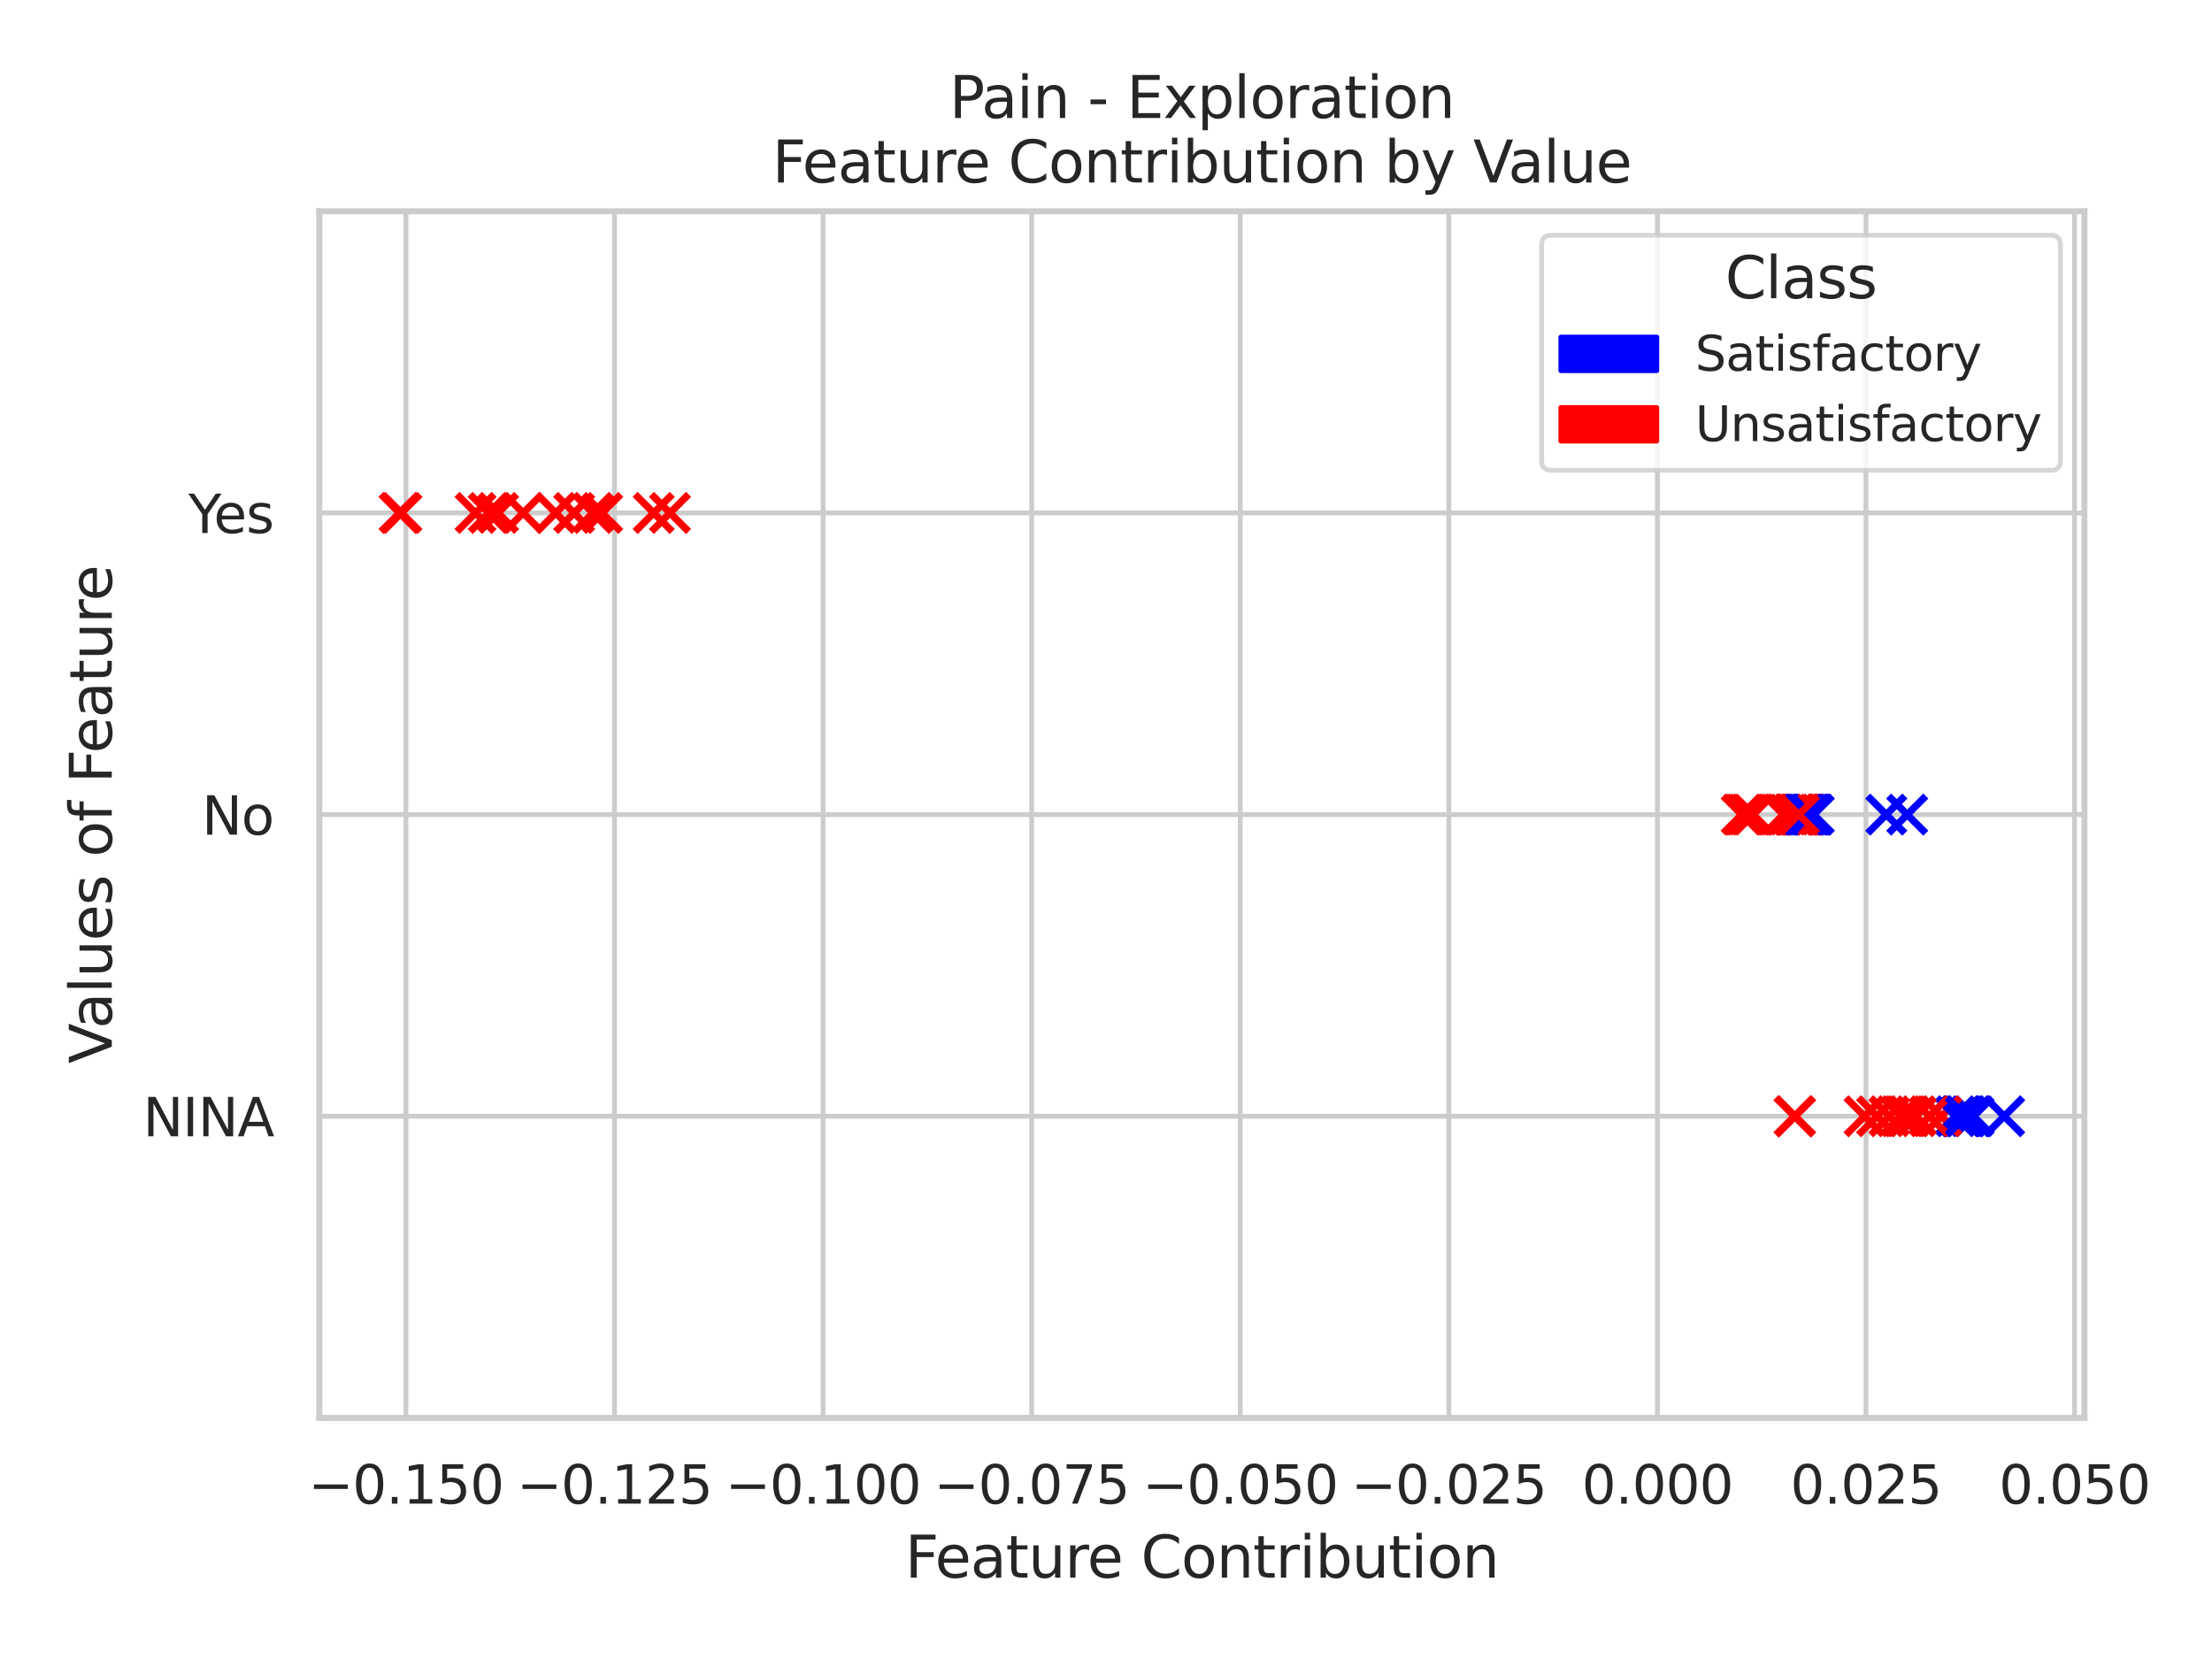 <?xml version="1.0" encoding="utf-8" standalone="no"?>
<!DOCTYPE svg PUBLIC "-//W3C//DTD SVG 1.1//EN"
  "http://www.w3.org/Graphics/SVG/1.1/DTD/svg11.dtd">
<svg xmlns:xlink="http://www.w3.org/1999/xlink" width="460.8pt" height="345.6pt" viewBox="0 0 460.8 345.6" xmlns="http://www.w3.org/2000/svg" version="1.1">
 <defs>
  <style type="text/css">*{stroke-linejoin: round; stroke-linecap: butt}</style>
 </defs>
 <g id="figure_1">
  <g id="patch_1">
   <path d="M 0 345.6 
L 460.8 345.6 
L 460.8 0 
L 0 0 
z
" style="fill: #ffffff"/>
  </g>
  <g id="axes_1">
   <g id="patch_2">
    <path d="M 66.51 295.38 
L 434.22 295.38 
L 434.22 44.016 
L 66.51 44.016 
z
" style="fill: #ffffff"/>
   </g>
   <g id="matplotlib.axis_1">
    <g id="xtick_1">
     <g id="line2d_1">
      <path d="M 84.561 295.38 
L 84.561 44.016 
" clip-path="url(#ped81d7fc37)" style="fill: none; stroke: #cccccc; stroke-linecap: round"/>
     </g>
     <g id="text_1">
      <!-- −0.150 -->
      <g style="fill: #262626" transform="translate(64.207 313.238)scale(0.11 -0.11)">
       <defs>
        <path id="DejaVuSans-2212" d="M 678 2272 
L 4684 2272 
L 4684 1741 
L 678 1741 
L 678 2272 
z
" transform="scale(0.016)"/>
        <path id="DejaVuSans-30" d="M 2034 4250 
Q 1547 4250 1301 3770 
Q 1056 3291 1056 2328 
Q 1056 1369 1301 889 
Q 1547 409 2034 409 
Q 2525 409 2770 889 
Q 3016 1369 3016 2328 
Q 3016 3291 2770 3770 
Q 2525 4250 2034 4250 
z
M 2034 4750 
Q 2819 4750 3233 4129 
Q 3647 3509 3647 2328 
Q 3647 1150 3233 529 
Q 2819 -91 2034 -91 
Q 1250 -91 836 529 
Q 422 1150 422 2328 
Q 422 3509 836 4129 
Q 1250 4750 2034 4750 
z
" transform="scale(0.016)"/>
        <path id="DejaVuSans-2e" d="M 684 794 
L 1344 794 
L 1344 0 
L 684 0 
L 684 794 
z
" transform="scale(0.016)"/>
        <path id="DejaVuSans-31" d="M 794 531 
L 1825 531 
L 1825 4091 
L 703 3866 
L 703 4441 
L 1819 4666 
L 2450 4666 
L 2450 531 
L 3481 531 
L 3481 0 
L 794 0 
L 794 531 
z
" transform="scale(0.016)"/>
        <path id="DejaVuSans-35" d="M 691 4666 
L 3169 4666 
L 3169 4134 
L 1269 4134 
L 1269 2991 
Q 1406 3038 1543 3061 
Q 1681 3084 1819 3084 
Q 2600 3084 3056 2656 
Q 3513 2228 3513 1497 
Q 3513 744 3044 326 
Q 2575 -91 1722 -91 
Q 1428 -91 1123 -41 
Q 819 9 494 109 
L 494 744 
Q 775 591 1075 516 
Q 1375 441 1709 441 
Q 2250 441 2565 725 
Q 2881 1009 2881 1497 
Q 2881 1984 2565 2268 
Q 2250 2553 1709 2553 
Q 1456 2553 1204 2497 
Q 953 2441 691 2322 
L 691 4666 
z
" transform="scale(0.016)"/>
       </defs>
       <use xlink:href="#DejaVuSans-2212"/>
       <use xlink:href="#DejaVuSans-30" x="83.789"/>
       <use xlink:href="#DejaVuSans-2e" x="147.412"/>
       <use xlink:href="#DejaVuSans-31" x="179.199"/>
       <use xlink:href="#DejaVuSans-35" x="242.822"/>
       <use xlink:href="#DejaVuSans-30" x="306.445"/>
      </g>
     </g>
    </g>
    <g id="xtick_2">
     <g id="line2d_2">
      <path d="M 128.012 295.38 
L 128.012 44.016 
" clip-path="url(#ped81d7fc37)" style="fill: none; stroke: #cccccc; stroke-linecap: round"/>
     </g>
     <g id="text_2">
      <!-- −0.125 -->
      <g style="fill: #262626" transform="translate(107.657 313.238)scale(0.11 -0.11)">
       <defs>
        <path id="DejaVuSans-32" d="M 1228 531 
L 3431 531 
L 3431 0 
L 469 0 
L 469 531 
Q 828 903 1448 1529 
Q 2069 2156 2228 2338 
Q 2531 2678 2651 2914 
Q 2772 3150 2772 3378 
Q 2772 3750 2511 3984 
Q 2250 4219 1831 4219 
Q 1534 4219 1204 4116 
Q 875 4013 500 3803 
L 500 4441 
Q 881 4594 1212 4672 
Q 1544 4750 1819 4750 
Q 2544 4750 2975 4387 
Q 3406 4025 3406 3419 
Q 3406 3131 3298 2873 
Q 3191 2616 2906 2266 
Q 2828 2175 2409 1742 
Q 1991 1309 1228 531 
z
" transform="scale(0.016)"/>
       </defs>
       <use xlink:href="#DejaVuSans-2212"/>
       <use xlink:href="#DejaVuSans-30" x="83.789"/>
       <use xlink:href="#DejaVuSans-2e" x="147.412"/>
       <use xlink:href="#DejaVuSans-31" x="179.199"/>
       <use xlink:href="#DejaVuSans-32" x="242.822"/>
       <use xlink:href="#DejaVuSans-35" x="306.445"/>
      </g>
     </g>
    </g>
    <g id="xtick_3">
     <g id="line2d_3">
      <path d="M 171.462 295.38 
L 171.462 44.016 
" clip-path="url(#ped81d7fc37)" style="fill: none; stroke: #cccccc; stroke-linecap: round"/>
     </g>
     <g id="text_3">
      <!-- −0.100 -->
      <g style="fill: #262626" transform="translate(151.108 313.238)scale(0.11 -0.11)">
       <use xlink:href="#DejaVuSans-2212"/>
       <use xlink:href="#DejaVuSans-30" x="83.789"/>
       <use xlink:href="#DejaVuSans-2e" x="147.412"/>
       <use xlink:href="#DejaVuSans-31" x="179.199"/>
       <use xlink:href="#DejaVuSans-30" x="242.822"/>
       <use xlink:href="#DejaVuSans-30" x="306.445"/>
      </g>
     </g>
    </g>
    <g id="xtick_4">
     <g id="line2d_4">
      <path d="M 214.913 295.38 
L 214.913 44.016 
" clip-path="url(#ped81d7fc37)" style="fill: none; stroke: #cccccc; stroke-linecap: round"/>
     </g>
     <g id="text_4">
      <!-- −0.075 -->
      <g style="fill: #262626" transform="translate(194.559 313.238)scale(0.11 -0.11)">
       <defs>
        <path id="DejaVuSans-37" d="M 525 4666 
L 3525 4666 
L 3525 4397 
L 1831 0 
L 1172 0 
L 2766 4134 
L 525 4134 
L 525 4666 
z
" transform="scale(0.016)"/>
       </defs>
       <use xlink:href="#DejaVuSans-2212"/>
       <use xlink:href="#DejaVuSans-30" x="83.789"/>
       <use xlink:href="#DejaVuSans-2e" x="147.412"/>
       <use xlink:href="#DejaVuSans-30" x="179.199"/>
       <use xlink:href="#DejaVuSans-37" x="242.822"/>
       <use xlink:href="#DejaVuSans-35" x="306.445"/>
      </g>
     </g>
    </g>
    <g id="xtick_5">
     <g id="line2d_5">
      <path d="M 258.363 295.38 
L 258.363 44.016 
" clip-path="url(#ped81d7fc37)" style="fill: none; stroke: #cccccc; stroke-linecap: round"/>
     </g>
     <g id="text_5">
      <!-- −0.050 -->
      <g style="fill: #262626" transform="translate(238.009 313.238)scale(0.11 -0.11)">
       <use xlink:href="#DejaVuSans-2212"/>
       <use xlink:href="#DejaVuSans-30" x="83.789"/>
       <use xlink:href="#DejaVuSans-2e" x="147.412"/>
       <use xlink:href="#DejaVuSans-30" x="179.199"/>
       <use xlink:href="#DejaVuSans-35" x="242.822"/>
       <use xlink:href="#DejaVuSans-30" x="306.445"/>
      </g>
     </g>
    </g>
    <g id="xtick_6">
     <g id="line2d_6">
      <path d="M 301.814 295.38 
L 301.814 44.016 
" clip-path="url(#ped81d7fc37)" style="fill: none; stroke: #cccccc; stroke-linecap: round"/>
     </g>
     <g id="text_6">
      <!-- −0.025 -->
      <g style="fill: #262626" transform="translate(281.46 313.238)scale(0.11 -0.11)">
       <use xlink:href="#DejaVuSans-2212"/>
       <use xlink:href="#DejaVuSans-30" x="83.789"/>
       <use xlink:href="#DejaVuSans-2e" x="147.412"/>
       <use xlink:href="#DejaVuSans-30" x="179.199"/>
       <use xlink:href="#DejaVuSans-32" x="242.822"/>
       <use xlink:href="#DejaVuSans-35" x="306.445"/>
      </g>
     </g>
    </g>
    <g id="xtick_7">
     <g id="line2d_7">
      <path d="M 345.265 295.38 
L 345.265 44.016 
" clip-path="url(#ped81d7fc37)" style="fill: none; stroke: #cccccc; stroke-linecap: round"/>
     </g>
     <g id="text_7">
      <!-- 0.000 -->
      <g style="fill: #262626" transform="translate(329.519 313.238)scale(0.11 -0.11)">
       <use xlink:href="#DejaVuSans-30"/>
       <use xlink:href="#DejaVuSans-2e" x="63.623"/>
       <use xlink:href="#DejaVuSans-30" x="95.41"/>
       <use xlink:href="#DejaVuSans-30" x="159.033"/>
       <use xlink:href="#DejaVuSans-30" x="222.656"/>
      </g>
     </g>
    </g>
    <g id="xtick_8">
     <g id="line2d_8">
      <path d="M 388.715 295.38 
L 388.715 44.016 
" clip-path="url(#ped81d7fc37)" style="fill: none; stroke: #cccccc; stroke-linecap: round"/>
     </g>
     <g id="text_8">
      <!-- 0.025 -->
      <g style="fill: #262626" transform="translate(372.97 313.238)scale(0.11 -0.11)">
       <use xlink:href="#DejaVuSans-30"/>
       <use xlink:href="#DejaVuSans-2e" x="63.623"/>
       <use xlink:href="#DejaVuSans-30" x="95.41"/>
       <use xlink:href="#DejaVuSans-32" x="159.033"/>
       <use xlink:href="#DejaVuSans-35" x="222.656"/>
      </g>
     </g>
    </g>
    <g id="xtick_9">
     <g id="line2d_9">
      <path d="M 432.166 295.38 
L 432.166 44.016 
" clip-path="url(#ped81d7fc37)" style="fill: none; stroke: #cccccc; stroke-linecap: round"/>
     </g>
     <g id="text_9">
      <!-- 0.050 -->
      <g style="fill: #262626" transform="translate(416.42 313.238)scale(0.11 -0.11)">
       <use xlink:href="#DejaVuSans-30"/>
       <use xlink:href="#DejaVuSans-2e" x="63.623"/>
       <use xlink:href="#DejaVuSans-30" x="95.41"/>
       <use xlink:href="#DejaVuSans-35" x="159.033"/>
       <use xlink:href="#DejaVuSans-30" x="222.656"/>
      </g>
     </g>
    </g>
    <g id="text_10">
     <!-- Feature Contribution -->
     <g style="fill: #262626" transform="translate(188.537 328.644)scale(0.12 -0.12)">
      <defs>
       <path id="DejaVuSans-46" d="M 628 4666 
L 3309 4666 
L 3309 4134 
L 1259 4134 
L 1259 2759 
L 3109 2759 
L 3109 2228 
L 1259 2228 
L 1259 0 
L 628 0 
L 628 4666 
z
" transform="scale(0.016)"/>
       <path id="DejaVuSans-65" d="M 3597 1894 
L 3597 1613 
L 953 1613 
Q 991 1019 1311 708 
Q 1631 397 2203 397 
Q 2534 397 2845 478 
Q 3156 559 3463 722 
L 3463 178 
Q 3153 47 2828 -22 
Q 2503 -91 2169 -91 
Q 1331 -91 842 396 
Q 353 884 353 1716 
Q 353 2575 817 3079 
Q 1281 3584 2069 3584 
Q 2775 3584 3186 3129 
Q 3597 2675 3597 1894 
z
M 3022 2063 
Q 3016 2534 2758 2815 
Q 2500 3097 2075 3097 
Q 1594 3097 1305 2825 
Q 1016 2553 972 2059 
L 3022 2063 
z
" transform="scale(0.016)"/>
       <path id="DejaVuSans-61" d="M 2194 1759 
Q 1497 1759 1228 1600 
Q 959 1441 959 1056 
Q 959 750 1161 570 
Q 1363 391 1709 391 
Q 2188 391 2477 730 
Q 2766 1069 2766 1631 
L 2766 1759 
L 2194 1759 
z
M 3341 1997 
L 3341 0 
L 2766 0 
L 2766 531 
Q 2569 213 2275 61 
Q 1981 -91 1556 -91 
Q 1019 -91 701 211 
Q 384 513 384 1019 
Q 384 1609 779 1909 
Q 1175 2209 1959 2209 
L 2766 2209 
L 2766 2266 
Q 2766 2663 2505 2880 
Q 2244 3097 1772 3097 
Q 1472 3097 1187 3025 
Q 903 2953 641 2809 
L 641 3341 
Q 956 3463 1253 3523 
Q 1550 3584 1831 3584 
Q 2591 3584 2966 3190 
Q 3341 2797 3341 1997 
z
" transform="scale(0.016)"/>
       <path id="DejaVuSans-74" d="M 1172 4494 
L 1172 3500 
L 2356 3500 
L 2356 3053 
L 1172 3053 
L 1172 1153 
Q 1172 725 1289 603 
Q 1406 481 1766 481 
L 2356 481 
L 2356 0 
L 1766 0 
Q 1100 0 847 248 
Q 594 497 594 1153 
L 594 3053 
L 172 3053 
L 172 3500 
L 594 3500 
L 594 4494 
L 1172 4494 
z
" transform="scale(0.016)"/>
       <path id="DejaVuSans-75" d="M 544 1381 
L 544 3500 
L 1119 3500 
L 1119 1403 
Q 1119 906 1312 657 
Q 1506 409 1894 409 
Q 2359 409 2629 706 
Q 2900 1003 2900 1516 
L 2900 3500 
L 3475 3500 
L 3475 0 
L 2900 0 
L 2900 538 
Q 2691 219 2414 64 
Q 2138 -91 1772 -91 
Q 1169 -91 856 284 
Q 544 659 544 1381 
z
M 1991 3584 
L 1991 3584 
z
" transform="scale(0.016)"/>
       <path id="DejaVuSans-72" d="M 2631 2963 
Q 2534 3019 2420 3045 
Q 2306 3072 2169 3072 
Q 1681 3072 1420 2755 
Q 1159 2438 1159 1844 
L 1159 0 
L 581 0 
L 581 3500 
L 1159 3500 
L 1159 2956 
Q 1341 3275 1631 3429 
Q 1922 3584 2338 3584 
Q 2397 3584 2469 3576 
Q 2541 3569 2628 3553 
L 2631 2963 
z
" transform="scale(0.016)"/>
       <path id="DejaVuSans-20" transform="scale(0.016)"/>
       <path id="DejaVuSans-43" d="M 4122 4306 
L 4122 3641 
Q 3803 3938 3442 4084 
Q 3081 4231 2675 4231 
Q 1875 4231 1450 3742 
Q 1025 3253 1025 2328 
Q 1025 1406 1450 917 
Q 1875 428 2675 428 
Q 3081 428 3442 575 
Q 3803 722 4122 1019 
L 4122 359 
Q 3791 134 3420 21 
Q 3050 -91 2638 -91 
Q 1578 -91 968 557 
Q 359 1206 359 2328 
Q 359 3453 968 4101 
Q 1578 4750 2638 4750 
Q 3056 4750 3426 4639 
Q 3797 4528 4122 4306 
z
" transform="scale(0.016)"/>
       <path id="DejaVuSans-6f" d="M 1959 3097 
Q 1497 3097 1228 2736 
Q 959 2375 959 1747 
Q 959 1119 1226 758 
Q 1494 397 1959 397 
Q 2419 397 2687 759 
Q 2956 1122 2956 1747 
Q 2956 2369 2687 2733 
Q 2419 3097 1959 3097 
z
M 1959 3584 
Q 2709 3584 3137 3096 
Q 3566 2609 3566 1747 
Q 3566 888 3137 398 
Q 2709 -91 1959 -91 
Q 1206 -91 779 398 
Q 353 888 353 1747 
Q 353 2609 779 3096 
Q 1206 3584 1959 3584 
z
" transform="scale(0.016)"/>
       <path id="DejaVuSans-6e" d="M 3513 2113 
L 3513 0 
L 2938 0 
L 2938 2094 
Q 2938 2591 2744 2837 
Q 2550 3084 2163 3084 
Q 1697 3084 1428 2787 
Q 1159 2491 1159 1978 
L 1159 0 
L 581 0 
L 581 3500 
L 1159 3500 
L 1159 2956 
Q 1366 3272 1645 3428 
Q 1925 3584 2291 3584 
Q 2894 3584 3203 3211 
Q 3513 2838 3513 2113 
z
" transform="scale(0.016)"/>
       <path id="DejaVuSans-69" d="M 603 3500 
L 1178 3500 
L 1178 0 
L 603 0 
L 603 3500 
z
M 603 4863 
L 1178 4863 
L 1178 4134 
L 603 4134 
L 603 4863 
z
" transform="scale(0.016)"/>
       <path id="DejaVuSans-62" d="M 3116 1747 
Q 3116 2381 2855 2742 
Q 2594 3103 2138 3103 
Q 1681 3103 1420 2742 
Q 1159 2381 1159 1747 
Q 1159 1113 1420 752 
Q 1681 391 2138 391 
Q 2594 391 2855 752 
Q 3116 1113 3116 1747 
z
M 1159 2969 
Q 1341 3281 1617 3432 
Q 1894 3584 2278 3584 
Q 2916 3584 3314 3078 
Q 3713 2572 3713 1747 
Q 3713 922 3314 415 
Q 2916 -91 2278 -91 
Q 1894 -91 1617 61 
Q 1341 213 1159 525 
L 1159 0 
L 581 0 
L 581 4863 
L 1159 4863 
L 1159 2969 
z
" transform="scale(0.016)"/>
      </defs>
      <use xlink:href="#DejaVuSans-46"/>
      <use xlink:href="#DejaVuSans-65" x="52.02"/>
      <use xlink:href="#DejaVuSans-61" x="113.543"/>
      <use xlink:href="#DejaVuSans-74" x="174.822"/>
      <use xlink:href="#DejaVuSans-75" x="214.031"/>
      <use xlink:href="#DejaVuSans-72" x="277.41"/>
      <use xlink:href="#DejaVuSans-65" x="316.273"/>
      <use xlink:href="#DejaVuSans-20" x="377.797"/>
      <use xlink:href="#DejaVuSans-43" x="409.584"/>
      <use xlink:href="#DejaVuSans-6f" x="479.408"/>
      <use xlink:href="#DejaVuSans-6e" x="540.59"/>
      <use xlink:href="#DejaVuSans-74" x="603.969"/>
      <use xlink:href="#DejaVuSans-72" x="643.178"/>
      <use xlink:href="#DejaVuSans-69" x="684.291"/>
      <use xlink:href="#DejaVuSans-62" x="712.074"/>
      <use xlink:href="#DejaVuSans-75" x="775.551"/>
      <use xlink:href="#DejaVuSans-74" x="838.93"/>
      <use xlink:href="#DejaVuSans-69" x="878.139"/>
      <use xlink:href="#DejaVuSans-6f" x="905.922"/>
      <use xlink:href="#DejaVuSans-6e" x="967.104"/>
     </g>
    </g>
   </g>
   <g id="matplotlib.axis_2">
    <g id="ytick_1">
     <g id="line2d_10">
      <path d="M 66.51 295.38 
L 434.22 295.38 
" clip-path="url(#ped81d7fc37)" style="fill: none; stroke: #cccccc; stroke-linecap: round"/>
     </g>
    </g>
    <g id="ytick_2">
     <g id="line2d_11">
      <path d="M 66.51 232.539 
L 434.22 232.539 
" clip-path="url(#ped81d7fc37)" style="fill: none; stroke: #cccccc; stroke-linecap: round"/>
     </g>
     <g id="text_11">
      <!-- NINA -->
      <g style="fill: #262626" transform="translate(29.782 236.718)scale(0.11 -0.11)">
       <defs>
        <path id="DejaVuSans-4e" d="M 628 4666 
L 1478 4666 
L 3547 763 
L 3547 4666 
L 4159 4666 
L 4159 0 
L 3309 0 
L 1241 3903 
L 1241 0 
L 628 0 
L 628 4666 
z
" transform="scale(0.016)"/>
        <path id="DejaVuSans-49" d="M 628 4666 
L 1259 4666 
L 1259 0 
L 628 0 
L 628 4666 
z
" transform="scale(0.016)"/>
        <path id="DejaVuSans-41" d="M 2188 4044 
L 1331 1722 
L 3047 1722 
L 2188 4044 
z
M 1831 4666 
L 2547 4666 
L 4325 0 
L 3669 0 
L 3244 1197 
L 1141 1197 
L 716 0 
L 50 0 
L 1831 4666 
z
" transform="scale(0.016)"/>
       </defs>
       <use xlink:href="#DejaVuSans-4e"/>
       <use xlink:href="#DejaVuSans-49" x="74.805"/>
       <use xlink:href="#DejaVuSans-4e" x="104.297"/>
       <use xlink:href="#DejaVuSans-41" x="179.102"/>
      </g>
     </g>
    </g>
    <g id="ytick_3">
     <g id="line2d_12">
      <path d="M 66.51 169.698 
L 434.22 169.698 
" clip-path="url(#ped81d7fc37)" style="fill: none; stroke: #cccccc; stroke-linecap: round"/>
     </g>
     <g id="text_12">
      <!-- No -->
      <g style="fill: #262626" transform="translate(42.05 173.877)scale(0.11 -0.11)">
       <use xlink:href="#DejaVuSans-4e"/>
       <use xlink:href="#DejaVuSans-6f" x="74.805"/>
      </g>
     </g>
    </g>
    <g id="ytick_4">
     <g id="line2d_13">
      <path d="M 66.51 106.857 
L 434.22 106.857 
" clip-path="url(#ped81d7fc37)" style="fill: none; stroke: #cccccc; stroke-linecap: round"/>
     </g>
     <g id="text_13">
      <!-- Yes -->
      <g style="fill: #262626" transform="translate(39.25 111.036)scale(0.11 -0.11)">
       <defs>
        <path id="DejaVuSans-59" d="M -13 4666 
L 666 4666 
L 1959 2747 
L 3244 4666 
L 3922 4666 
L 2272 2222 
L 2272 0 
L 1638 0 
L 1638 2222 
L -13 4666 
z
" transform="scale(0.016)"/>
        <path id="DejaVuSans-73" d="M 2834 3397 
L 2834 2853 
Q 2591 2978 2328 3040 
Q 2066 3103 1784 3103 
Q 1356 3103 1142 2972 
Q 928 2841 928 2578 
Q 928 2378 1081 2264 
Q 1234 2150 1697 2047 
L 1894 2003 
Q 2506 1872 2764 1633 
Q 3022 1394 3022 966 
Q 3022 478 2636 193 
Q 2250 -91 1575 -91 
Q 1294 -91 989 -36 
Q 684 19 347 128 
L 347 722 
Q 666 556 975 473 
Q 1284 391 1588 391 
Q 1994 391 2212 530 
Q 2431 669 2431 922 
Q 2431 1156 2273 1281 
Q 2116 1406 1581 1522 
L 1381 1569 
Q 847 1681 609 1914 
Q 372 2147 372 2553 
Q 372 3047 722 3315 
Q 1072 3584 1716 3584 
Q 2034 3584 2315 3537 
Q 2597 3491 2834 3397 
z
" transform="scale(0.016)"/>
       </defs>
       <use xlink:href="#DejaVuSans-59"/>
       <use xlink:href="#DejaVuSans-65" x="47.834"/>
       <use xlink:href="#DejaVuSans-73" x="109.357"/>
      </g>
     </g>
    </g>
    <g id="ytick_5">
     <g id="line2d_14">
      <path d="M 66.51 44.016 
L 434.22 44.016 
" clip-path="url(#ped81d7fc37)" style="fill: none; stroke: #cccccc; stroke-linecap: round"/>
     </g>
    </g>
    <g id="text_14">
     <!-- Values of Feature -->
     <g style="fill: #262626" transform="translate(23.286 221.566)rotate(-90)scale(0.12 -0.12)">
      <defs>
       <path id="DejaVuSans-56" d="M 1831 0 
L 50 4666 
L 709 4666 
L 2188 738 
L 3669 4666 
L 4325 4666 
L 2547 0 
L 1831 0 
z
" transform="scale(0.016)"/>
       <path id="DejaVuSans-6c" d="M 603 4863 
L 1178 4863 
L 1178 0 
L 603 0 
L 603 4863 
z
" transform="scale(0.016)"/>
       <path id="DejaVuSans-66" d="M 2375 4863 
L 2375 4384 
L 1825 4384 
Q 1516 4384 1395 4259 
Q 1275 4134 1275 3809 
L 1275 3500 
L 2222 3500 
L 2222 3053 
L 1275 3053 
L 1275 0 
L 697 0 
L 697 3053 
L 147 3053 
L 147 3500 
L 697 3500 
L 697 3744 
Q 697 4328 969 4595 
Q 1241 4863 1831 4863 
L 2375 4863 
z
" transform="scale(0.016)"/>
      </defs>
      <use xlink:href="#DejaVuSans-56"/>
      <use xlink:href="#DejaVuSans-61" x="60.658"/>
      <use xlink:href="#DejaVuSans-6c" x="121.938"/>
      <use xlink:href="#DejaVuSans-75" x="149.721"/>
      <use xlink:href="#DejaVuSans-65" x="213.1"/>
      <use xlink:href="#DejaVuSans-73" x="274.623"/>
      <use xlink:href="#DejaVuSans-20" x="326.723"/>
      <use xlink:href="#DejaVuSans-6f" x="358.51"/>
      <use xlink:href="#DejaVuSans-66" x="419.691"/>
      <use xlink:href="#DejaVuSans-20" x="454.896"/>
      <use xlink:href="#DejaVuSans-46" x="486.684"/>
      <use xlink:href="#DejaVuSans-65" x="538.703"/>
      <use xlink:href="#DejaVuSans-61" x="600.227"/>
      <use xlink:href="#DejaVuSans-74" x="661.506"/>
      <use xlink:href="#DejaVuSans-75" x="700.715"/>
      <use xlink:href="#DejaVuSans-72" x="764.094"/>
      <use xlink:href="#DejaVuSans-65" x="802.957"/>
     </g>
    </g>
   </g>
   <g id="PathCollection_1">
    <path d="M 370.183 173.571 
L 377.929 165.825 
M 370.183 165.825 
L 377.929 173.571 
" clip-path="url(#ped81d7fc37)" style="fill: #ff0000; stroke: #ff0000; stroke-width: 1.5"/>
    <path d="M 360.312 173.571 
L 368.058 165.825 
M 360.312 165.825 
L 368.058 173.571 
" clip-path="url(#ped81d7fc37)" style="fill: #ff0000; stroke: #ff0000; stroke-width: 1.5"/>
    <path d="M 372.228 173.571 
L 379.974 165.825 
M 372.228 165.825 
L 379.974 173.571 
" clip-path="url(#ped81d7fc37)" style="fill: #0000ff; stroke: #0000ff; stroke-width: 1.5"/>
    <path d="M 132.307 110.73 
L 140.053 102.984 
M 132.307 102.984 
L 140.053 110.73 
" clip-path="url(#ped81d7fc37)" style="fill: #ff0000; stroke: #ff0000; stroke-width: 1.5"/>
    <path d="M 404.673 236.412 
L 412.419 228.666 
M 404.673 228.666 
L 412.419 236.412 
" clip-path="url(#ped81d7fc37)" style="fill: #0000ff; stroke: #0000ff; stroke-width: 1.5"/>
    <path d="M 105.112 110.73 
L 112.858 102.984 
M 105.112 102.984 
L 112.858 110.73 
" clip-path="url(#ped81d7fc37)" style="fill: #ff0000; stroke: #ff0000; stroke-width: 1.5"/>
    <path d="M 387.154 236.412 
L 394.9 228.666 
M 387.154 228.666 
L 394.9 236.412 
" clip-path="url(#ped81d7fc37)" style="fill: #ff0000; stroke: #ff0000; stroke-width: 1.5"/>
    <path d="M 384.549 236.412 
L 392.295 228.666 
M 384.549 228.666 
L 392.295 236.412 
" clip-path="url(#ped81d7fc37)" style="fill: #ff0000; stroke: #ff0000; stroke-width: 1.5"/>
    <path d="M 79.755 110.73 
L 87.501 102.984 
M 79.755 102.984 
L 87.501 110.73 
" clip-path="url(#ped81d7fc37)" style="fill: #ff0000; stroke: #ff0000; stroke-width: 1.5"/>
    <path d="M 369.916 173.571 
L 377.662 165.825 
M 369.916 165.825 
L 377.662 173.571 
" clip-path="url(#ped81d7fc37)" style="fill: #0000ff; stroke: #0000ff; stroke-width: 1.5"/>
    <path d="M 373.021 173.571 
L 380.767 165.825 
M 373.021 165.825 
L 380.767 173.571 
" clip-path="url(#ped81d7fc37)" style="fill: #0000ff; stroke: #0000ff; stroke-width: 1.5"/>
    <path d="M 392.093 236.412 
L 399.839 228.666 
M 392.093 228.666 
L 399.839 236.412 
" clip-path="url(#ped81d7fc37)" style="fill: #ff0000; stroke: #ff0000; stroke-width: 1.5"/>
    <path d="M 371.987 173.571 
L 379.733 165.825 
M 371.987 165.825 
L 379.733 173.571 
" clip-path="url(#ped81d7fc37)" style="fill: #ff0000; stroke: #ff0000; stroke-width: 1.5"/>
    <path d="M 371.151 173.571 
L 378.897 165.825 
M 371.151 165.825 
L 378.897 173.571 
" clip-path="url(#ped81d7fc37)" style="fill: #0000ff; stroke: #0000ff; stroke-width: 1.5"/>
    <path d="M 369.867 173.571 
L 377.613 165.825 
M 369.867 165.825 
L 377.613 173.571 
" clip-path="url(#ped81d7fc37)" style="fill: #ff0000; stroke: #ff0000; stroke-width: 1.5"/>
    <path d="M 389.074 173.571 
L 396.82 165.825 
M 389.074 165.825 
L 396.82 173.571 
" clip-path="url(#ped81d7fc37)" style="fill: #0000ff; stroke: #0000ff; stroke-width: 1.5"/>
    <path d="M 404.51 236.412 
L 412.256 228.666 
M 404.51 228.666 
L 412.256 236.412 
" clip-path="url(#ped81d7fc37)" style="fill: #0000ff; stroke: #0000ff; stroke-width: 1.5"/>
    <path d="M 99.893 110.73 
L 107.639 102.984 
M 99.893 102.984 
L 107.639 110.73 
" clip-path="url(#ped81d7fc37)" style="fill: #ff0000; stroke: #ff0000; stroke-width: 1.5"/>
    <path d="M 407.286 236.412 
L 415.032 228.666 
M 407.286 228.666 
L 415.032 236.412 
" clip-path="url(#ped81d7fc37)" style="fill: #0000ff; stroke: #0000ff; stroke-width: 1.5"/>
    <path d="M 119.631 110.73 
L 127.377 102.984 
M 119.631 102.984 
L 127.377 110.73 
" clip-path="url(#ped81d7fc37)" style="fill: #ff0000; stroke: #ff0000; stroke-width: 1.5"/>
    <path d="M 359.393 173.571 
L 367.139 165.825 
M 359.393 165.825 
L 367.139 173.571 
" clip-path="url(#ped81d7fc37)" style="fill: #ff0000; stroke: #ff0000; stroke-width: 1.5"/>
    <path d="M 369.951 236.412 
L 377.696 228.666 
M 369.951 228.666 
L 377.696 236.412 
" clip-path="url(#ped81d7fc37)" style="fill: #ff0000; stroke: #ff0000; stroke-width: 1.5"/>
    <path d="M 393.435 173.571 
L 401.181 165.825 
M 393.435 165.825 
L 401.181 173.571 
" clip-path="url(#ped81d7fc37)" style="fill: #0000ff; stroke: #0000ff; stroke-width: 1.5"/>
    <path d="M 405.467 236.412 
L 413.213 228.666 
M 405.467 228.666 
L 413.213 236.412 
" clip-path="url(#ped81d7fc37)" style="fill: #0000ff; stroke: #0000ff; stroke-width: 1.5"/>
    <path d="M 370.303 173.571 
L 378.049 165.825 
M 370.303 165.825 
L 378.049 173.571 
" clip-path="url(#ped81d7fc37)" style="fill: #ff0000; stroke: #ff0000; stroke-width: 1.5"/>
    <path d="M 111.894 110.73 
L 119.64 102.984 
M 111.894 102.984 
L 119.64 110.73 
" clip-path="url(#ped81d7fc37)" style="fill: #ff0000; stroke: #ff0000; stroke-width: 1.5"/>
    <path d="M 372.133 173.571 
L 379.879 165.825 
M 372.133 165.825 
L 379.879 173.571 
" clip-path="url(#ped81d7fc37)" style="fill: #ff0000; stroke: #ff0000; stroke-width: 1.5"/>
    <path d="M 371.602 173.571 
L 379.348 165.825 
M 371.602 165.825 
L 379.348 173.571 
" clip-path="url(#ped81d7fc37)" style="fill: #ff0000; stroke: #ff0000; stroke-width: 1.5"/>
    <path d="M 371.253 173.571 
L 378.999 165.825 
M 371.253 165.825 
L 378.999 173.571 
" clip-path="url(#ped81d7fc37)" style="fill: #ff0000; stroke: #ff0000; stroke-width: 1.5"/>
    <path d="M 115.733 110.73 
L 123.479 102.984 
M 115.733 102.984 
L 123.479 110.73 
" clip-path="url(#ped81d7fc37)" style="fill: #ff0000; stroke: #ff0000; stroke-width: 1.5"/>
    <path d="M 373.768 173.571 
L 381.514 165.825 
M 373.768 165.825 
L 381.514 173.571 
" clip-path="url(#ped81d7fc37)" style="fill: #0000ff; stroke: #0000ff; stroke-width: 1.5"/>
    <path d="M 373.981 173.571 
L 381.727 165.825 
M 373.981 165.825 
L 381.727 173.571 
" clip-path="url(#ped81d7fc37)" style="fill: #0000ff; stroke: #0000ff; stroke-width: 1.5"/>
    <path d="M 406.695 236.412 
L 414.441 228.666 
M 406.695 228.666 
L 414.441 236.412 
" clip-path="url(#ped81d7fc37)" style="fill: #0000ff; stroke: #0000ff; stroke-width: 1.5"/>
    <path d="M 400.522 236.412 
L 408.268 228.666 
M 400.522 228.666 
L 408.268 236.412 
" clip-path="url(#ped81d7fc37)" style="fill: #ff0000; stroke: #ff0000; stroke-width: 1.5"/>
    <path d="M 403.507 236.412 
L 411.252 228.666 
M 403.507 228.666 
L 411.252 236.412 
" clip-path="url(#ped81d7fc37)" style="fill: #0000ff; stroke: #0000ff; stroke-width: 1.5"/>
    <path d="M 367.608 173.571 
L 375.354 165.825 
M 367.608 165.825 
L 375.354 173.571 
" clip-path="url(#ped81d7fc37)" style="fill: #ff0000; stroke: #ff0000; stroke-width: 1.5"/>
    <path d="M 135.696 110.73 
L 143.442 102.984 
M 135.696 102.984 
L 143.442 110.73 
" clip-path="url(#ped81d7fc37)" style="fill: #ff0000; stroke: #ff0000; stroke-width: 1.5"/>
    <path d="M 121.582 110.73 
L 129.328 102.984 
M 121.582 102.984 
L 129.328 110.73 
" clip-path="url(#ped81d7fc37)" style="fill: #ff0000; stroke: #ff0000; stroke-width: 1.5"/>
    <path d="M 405.008 236.412 
L 412.754 228.666 
M 405.008 228.666 
L 412.754 236.412 
" clip-path="url(#ped81d7fc37)" style="fill: #0000ff; stroke: #0000ff; stroke-width: 1.5"/>
    <path d="M 359.799 173.571 
L 367.545 165.825 
M 359.799 165.825 
L 367.545 173.571 
" clip-path="url(#ped81d7fc37)" style="fill: #ff0000; stroke: #ff0000; stroke-width: 1.5"/>
    <path d="M 373.523 173.571 
L 381.269 165.825 
M 373.523 165.825 
L 381.269 173.571 
" clip-path="url(#ped81d7fc37)" style="fill: #0000ff; stroke: #0000ff; stroke-width: 1.5"/>
    <path d="M 368.868 173.571 
L 376.614 165.825 
M 368.868 165.825 
L 376.614 173.571 
" clip-path="url(#ped81d7fc37)" style="fill: #ff0000; stroke: #ff0000; stroke-width: 1.5"/>
    <path d="M 413.633 236.412 
L 421.379 228.666 
M 413.633 228.666 
L 421.379 236.412 
" clip-path="url(#ped81d7fc37)" style="fill: #0000ff; stroke: #0000ff; stroke-width: 1.5"/>
    <path d="M 79.351 110.73 
L 87.097 102.984 
M 79.351 102.984 
L 87.097 110.73 
" clip-path="url(#ped81d7fc37)" style="fill: #ff0000; stroke: #ff0000; stroke-width: 1.5"/>
    <path d="M 368.314 173.571 
L 376.06 165.825 
M 368.314 165.825 
L 376.06 173.571 
" clip-path="url(#ped81d7fc37)" style="fill: #ff0000; stroke: #ff0000; stroke-width: 1.5"/>
    <path d="M 358.954 173.571 
L 366.7 165.825 
M 358.954 165.825 
L 366.7 173.571 
" clip-path="url(#ped81d7fc37)" style="fill: #ff0000; stroke: #ff0000; stroke-width: 1.5"/>
    <path d="M 372.351 173.571 
L 380.097 165.825 
M 372.351 165.825 
L 380.097 173.571 
" clip-path="url(#ped81d7fc37)" style="fill: #0000ff; stroke: #0000ff; stroke-width: 1.5"/>
    <path d="M 398.084 236.412 
L 405.83 228.666 
M 398.084 228.666 
L 405.83 236.412 
" clip-path="url(#ped81d7fc37)" style="fill: #ff0000; stroke: #ff0000; stroke-width: 1.5"/>
    <path d="M 393.866 236.412 
L 401.612 228.666 
M 393.866 228.666 
L 401.612 236.412 
" clip-path="url(#ped81d7fc37)" style="fill: #ff0000; stroke: #ff0000; stroke-width: 1.5"/>
    <path d="M 97.934 110.73 
L 105.68 102.984 
M 97.934 102.984 
L 105.68 110.73 
" clip-path="url(#ped81d7fc37)" style="fill: #ff0000; stroke: #ff0000; stroke-width: 1.5"/>
    <path d="M 370.092 236.412 
L 377.838 228.666 
M 370.092 228.666 
L 377.838 236.412 
" clip-path="url(#ped81d7fc37)" style="fill: #ff0000; stroke: #ff0000; stroke-width: 1.5"/>
    <path d="M 371.792 173.571 
L 379.538 165.825 
M 371.792 165.825 
L 379.538 173.571 
" clip-path="url(#ped81d7fc37)" style="fill: #ff0000; stroke: #ff0000; stroke-width: 1.5"/>
    <path d="M 369.692 173.571 
L 377.438 165.825 
M 369.692 165.825 
L 377.438 173.571 
" clip-path="url(#ped81d7fc37)" style="fill: #ff0000; stroke: #ff0000; stroke-width: 1.5"/>
    <path d="M 405.65 236.412 
L 413.396 228.666 
M 405.65 228.666 
L 413.396 236.412 
" clip-path="url(#ped81d7fc37)" style="fill: #0000ff; stroke: #0000ff; stroke-width: 1.5"/>
    <path d="M 392.734 236.412 
L 400.48 228.666 
M 392.734 228.666 
L 400.48 236.412 
" clip-path="url(#ped81d7fc37)" style="fill: #ff0000; stroke: #ff0000; stroke-width: 1.5"/>
    <path d="M 370.387 173.571 
L 378.133 165.825 
M 370.387 165.825 
L 378.133 173.571 
" clip-path="url(#ped81d7fc37)" style="fill: #ff0000; stroke: #ff0000; stroke-width: 1.5"/>
    <path d="M 373.288 173.571 
L 381.034 165.825 
M 373.288 165.825 
L 381.034 173.571 
" clip-path="url(#ped81d7fc37)" style="fill: #0000ff; stroke: #0000ff; stroke-width: 1.5"/>
    <path d="M 95.189 110.73 
L 102.935 102.984 
M 95.189 102.984 
L 102.935 110.73 
" clip-path="url(#ped81d7fc37)" style="fill: #ff0000; stroke: #ff0000; stroke-width: 1.5"/>
    <path d="M 389.701 236.412 
L 397.447 228.666 
M 389.701 228.666 
L 397.447 236.412 
" clip-path="url(#ped81d7fc37)" style="fill: #ff0000; stroke: #ff0000; stroke-width: 1.5"/>
    <path d="M 360.898 173.571 
L 368.644 165.825 
M 360.898 165.825 
L 368.644 173.571 
" clip-path="url(#ped81d7fc37)" style="fill: #ff0000; stroke: #ff0000; stroke-width: 1.5"/>
    <path d="M 370.868 173.571 
L 378.614 165.825 
M 370.868 165.825 
L 378.614 173.571 
" clip-path="url(#ped81d7fc37)" style="fill: #ff0000; stroke: #ff0000; stroke-width: 1.5"/>
    <path d="M 361.376 173.571 
L 369.122 165.825 
M 361.376 165.825 
L 369.122 173.571 
" clip-path="url(#ped81d7fc37)" style="fill: #ff0000; stroke: #ff0000; stroke-width: 1.5"/>
    <path d="M 372.552 173.571 
L 380.298 165.825 
M 372.552 165.825 
L 380.298 173.571 
" clip-path="url(#ped81d7fc37)" style="fill: #0000ff; stroke: #0000ff; stroke-width: 1.5"/>
    <path d="M 371.792 173.571 
L 379.538 165.825 
M 371.792 165.825 
L 379.538 173.571 
" clip-path="url(#ped81d7fc37)" style="fill: #0000ff; stroke: #0000ff; stroke-width: 1.5"/>
    <path d="M 370.861 173.571 
L 378.606 165.825 
M 370.861 165.825 
L 378.606 173.571 
" clip-path="url(#ped81d7fc37)" style="fill: #ff0000; stroke: #ff0000; stroke-width: 1.5"/>
    <path d="M 393.22 236.412 
L 400.966 228.666 
M 393.22 228.666 
L 400.966 236.412 
" clip-path="url(#ped81d7fc37)" style="fill: #ff0000; stroke: #ff0000; stroke-width: 1.5"/>
    <path d="M 395.28 236.412 
L 403.026 228.666 
M 395.28 228.666 
L 403.026 236.412 
" clip-path="url(#ped81d7fc37)" style="fill: #ff0000; stroke: #ff0000; stroke-width: 1.5"/>
   </g>
   <g id="patch_3">
    <path d="M 66.51 295.38 
L 66.51 44.016 
" style="fill: none; stroke: #cccccc; stroke-width: 1.25; stroke-linejoin: miter; stroke-linecap: square"/>
   </g>
   <g id="patch_4">
    <path d="M 434.22 295.38 
L 434.22 44.016 
" style="fill: none; stroke: #cccccc; stroke-width: 1.25; stroke-linejoin: miter; stroke-linecap: square"/>
   </g>
   <g id="patch_5">
    <path d="M 66.51 295.38 
L 434.22 295.38 
" style="fill: none; stroke: #cccccc; stroke-width: 1.25; stroke-linejoin: miter; stroke-linecap: square"/>
   </g>
   <g id="patch_6">
    <path d="M 66.51 44.016 
L 434.22 44.016 
" style="fill: none; stroke: #cccccc; stroke-width: 1.25; stroke-linejoin: miter; stroke-linecap: square"/>
   </g>
   <g id="text_15">
    <!-- Pain - Exploration -->
    <g style="fill: #262626" transform="translate(197.766 24.579)scale(0.12 -0.12)">
     <defs>
      <path id="DejaVuSans-50" d="M 1259 4147 
L 1259 2394 
L 2053 2394 
Q 2494 2394 2734 2622 
Q 2975 2850 2975 3272 
Q 2975 3691 2734 3919 
Q 2494 4147 2053 4147 
L 1259 4147 
z
M 628 4666 
L 2053 4666 
Q 2838 4666 3239 4311 
Q 3641 3956 3641 3272 
Q 3641 2581 3239 2228 
Q 2838 1875 2053 1875 
L 1259 1875 
L 1259 0 
L 628 0 
L 628 4666 
z
" transform="scale(0.016)"/>
      <path id="DejaVuSans-2d" d="M 313 2009 
L 1997 2009 
L 1997 1497 
L 313 1497 
L 313 2009 
z
" transform="scale(0.016)"/>
      <path id="DejaVuSans-45" d="M 628 4666 
L 3578 4666 
L 3578 4134 
L 1259 4134 
L 1259 2753 
L 3481 2753 
L 3481 2222 
L 1259 2222 
L 1259 531 
L 3634 531 
L 3634 0 
L 628 0 
L 628 4666 
z
" transform="scale(0.016)"/>
      <path id="DejaVuSans-78" d="M 3513 3500 
L 2247 1797 
L 3578 0 
L 2900 0 
L 1881 1375 
L 863 0 
L 184 0 
L 1544 1831 
L 300 3500 
L 978 3500 
L 1906 2253 
L 2834 3500 
L 3513 3500 
z
" transform="scale(0.016)"/>
      <path id="DejaVuSans-70" d="M 1159 525 
L 1159 -1331 
L 581 -1331 
L 581 3500 
L 1159 3500 
L 1159 2969 
Q 1341 3281 1617 3432 
Q 1894 3584 2278 3584 
Q 2916 3584 3314 3078 
Q 3713 2572 3713 1747 
Q 3713 922 3314 415 
Q 2916 -91 2278 -91 
Q 1894 -91 1617 61 
Q 1341 213 1159 525 
z
M 3116 1747 
Q 3116 2381 2855 2742 
Q 2594 3103 2138 3103 
Q 1681 3103 1420 2742 
Q 1159 2381 1159 1747 
Q 1159 1113 1420 752 
Q 1681 391 2138 391 
Q 2594 391 2855 752 
Q 3116 1113 3116 1747 
z
" transform="scale(0.016)"/>
     </defs>
     <use xlink:href="#DejaVuSans-50"/>
     <use xlink:href="#DejaVuSans-61" x="55.803"/>
     <use xlink:href="#DejaVuSans-69" x="117.082"/>
     <use xlink:href="#DejaVuSans-6e" x="144.865"/>
     <use xlink:href="#DejaVuSans-20" x="208.244"/>
     <use xlink:href="#DejaVuSans-2d" x="240.031"/>
     <use xlink:href="#DejaVuSans-20" x="276.115"/>
     <use xlink:href="#DejaVuSans-45" x="307.902"/>
     <use xlink:href="#DejaVuSans-78" x="371.086"/>
     <use xlink:href="#DejaVuSans-70" x="430.266"/>
     <use xlink:href="#DejaVuSans-6c" x="493.742"/>
     <use xlink:href="#DejaVuSans-6f" x="521.525"/>
     <use xlink:href="#DejaVuSans-72" x="582.707"/>
     <use xlink:href="#DejaVuSans-61" x="623.82"/>
     <use xlink:href="#DejaVuSans-74" x="685.1"/>
     <use xlink:href="#DejaVuSans-69" x="724.309"/>
     <use xlink:href="#DejaVuSans-6f" x="752.092"/>
     <use xlink:href="#DejaVuSans-6e" x="813.273"/>
    </g>
    <!-- Feature Contribution by Value -->
    <g style="fill: #262626" transform="translate(160.885 38.016)scale(0.12 -0.12)">
     <defs>
      <path id="DejaVuSans-79" d="M 2059 -325 
Q 1816 -950 1584 -1140 
Q 1353 -1331 966 -1331 
L 506 -1331 
L 506 -850 
L 844 -850 
Q 1081 -850 1212 -737 
Q 1344 -625 1503 -206 
L 1606 56 
L 191 3500 
L 800 3500 
L 1894 763 
L 2988 3500 
L 3597 3500 
L 2059 -325 
z
" transform="scale(0.016)"/>
     </defs>
     <use xlink:href="#DejaVuSans-46"/>
     <use xlink:href="#DejaVuSans-65" x="52.02"/>
     <use xlink:href="#DejaVuSans-61" x="113.543"/>
     <use xlink:href="#DejaVuSans-74" x="174.822"/>
     <use xlink:href="#DejaVuSans-75" x="214.031"/>
     <use xlink:href="#DejaVuSans-72" x="277.41"/>
     <use xlink:href="#DejaVuSans-65" x="316.273"/>
     <use xlink:href="#DejaVuSans-20" x="377.797"/>
     <use xlink:href="#DejaVuSans-43" x="409.584"/>
     <use xlink:href="#DejaVuSans-6f" x="479.408"/>
     <use xlink:href="#DejaVuSans-6e" x="540.59"/>
     <use xlink:href="#DejaVuSans-74" x="603.969"/>
     <use xlink:href="#DejaVuSans-72" x="643.178"/>
     <use xlink:href="#DejaVuSans-69" x="684.291"/>
     <use xlink:href="#DejaVuSans-62" x="712.074"/>
     <use xlink:href="#DejaVuSans-75" x="775.551"/>
     <use xlink:href="#DejaVuSans-74" x="838.93"/>
     <use xlink:href="#DejaVuSans-69" x="878.139"/>
     <use xlink:href="#DejaVuSans-6f" x="905.922"/>
     <use xlink:href="#DejaVuSans-6e" x="967.104"/>
     <use xlink:href="#DejaVuSans-20" x="1030.482"/>
     <use xlink:href="#DejaVuSans-62" x="1062.27"/>
     <use xlink:href="#DejaVuSans-79" x="1125.746"/>
     <use xlink:href="#DejaVuSans-20" x="1184.926"/>
     <use xlink:href="#DejaVuSans-56" x="1216.713"/>
     <use xlink:href="#DejaVuSans-61" x="1277.371"/>
     <use xlink:href="#DejaVuSans-6c" x="1338.65"/>
     <use xlink:href="#DejaVuSans-75" x="1366.434"/>
     <use xlink:href="#DejaVuSans-65" x="1429.812"/>
    </g>
   </g>
   <g id="legend_1">
    <g id="patch_7">
     <path d="M 323.147 97.969 
L 427.222 97.969 
Q 429.222 97.969 429.222 95.97 
L 429.222 51.013 
Q 429.222 49.014 427.222 49.014 
L 323.147 49.014 
Q 321.148 49.014 321.148 51.013 
L 321.148 95.97 
Q 321.148 97.969 323.147 97.969 
z
" style="fill: #ffffff; opacity: 0.8; stroke: #cccccc; stroke-linejoin: miter"/>
    </g>
    <g id="text_16">
     <!-- Class -->
     <g style="fill: #262626" transform="translate(359.4 62.131)scale(0.12 -0.12)">
      <use xlink:href="#DejaVuSans-43"/>
      <use xlink:href="#DejaVuSans-6c" x="69.824"/>
      <use xlink:href="#DejaVuSans-61" x="97.607"/>
      <use xlink:href="#DejaVuSans-73" x="158.887"/>
      <use xlink:href="#DejaVuSans-73" x="210.986"/>
     </g>
    </g>
    <g id="patch_8">
     <path d="M 325.146 77.22 
L 345.138 77.22 
L 345.138 70.222 
L 325.146 70.222 
z
" style="fill: #0000ff; stroke: #0000ff; stroke-linejoin: miter"/>
    </g>
    <g id="text_17">
     <!-- Satisfactory -->
     <g style="fill: #262626" transform="translate(353.135 77.22)scale(0.1 -0.1)">
      <defs>
       <path id="DejaVuSans-53" d="M 3425 4513 
L 3425 3897 
Q 3066 4069 2747 4153 
Q 2428 4238 2131 4238 
Q 1616 4238 1336 4038 
Q 1056 3838 1056 3469 
Q 1056 3159 1242 3001 
Q 1428 2844 1947 2747 
L 2328 2669 
Q 3034 2534 3370 2195 
Q 3706 1856 3706 1288 
Q 3706 609 3251 259 
Q 2797 -91 1919 -91 
Q 1588 -91 1214 -16 
Q 841 59 441 206 
L 441 856 
Q 825 641 1194 531 
Q 1563 422 1919 422 
Q 2459 422 2753 634 
Q 3047 847 3047 1241 
Q 3047 1584 2836 1778 
Q 2625 1972 2144 2069 
L 1759 2144 
Q 1053 2284 737 2584 
Q 422 2884 422 3419 
Q 422 4038 858 4394 
Q 1294 4750 2059 4750 
Q 2388 4750 2728 4690 
Q 3069 4631 3425 4513 
z
" transform="scale(0.016)"/>
       <path id="DejaVuSans-63" d="M 3122 3366 
L 3122 2828 
Q 2878 2963 2633 3030 
Q 2388 3097 2138 3097 
Q 1578 3097 1268 2742 
Q 959 2388 959 1747 
Q 959 1106 1268 751 
Q 1578 397 2138 397 
Q 2388 397 2633 464 
Q 2878 531 3122 666 
L 3122 134 
Q 2881 22 2623 -34 
Q 2366 -91 2075 -91 
Q 1284 -91 818 406 
Q 353 903 353 1747 
Q 353 2603 823 3093 
Q 1294 3584 2113 3584 
Q 2378 3584 2631 3529 
Q 2884 3475 3122 3366 
z
" transform="scale(0.016)"/>
      </defs>
      <use xlink:href="#DejaVuSans-53"/>
      <use xlink:href="#DejaVuSans-61" x="63.477"/>
      <use xlink:href="#DejaVuSans-74" x="124.756"/>
      <use xlink:href="#DejaVuSans-69" x="163.965"/>
      <use xlink:href="#DejaVuSans-73" x="191.748"/>
      <use xlink:href="#DejaVuSans-66" x="243.848"/>
      <use xlink:href="#DejaVuSans-61" x="279.053"/>
      <use xlink:href="#DejaVuSans-63" x="340.332"/>
      <use xlink:href="#DejaVuSans-74" x="395.312"/>
      <use xlink:href="#DejaVuSans-6f" x="434.521"/>
      <use xlink:href="#DejaVuSans-72" x="495.703"/>
      <use xlink:href="#DejaVuSans-79" x="536.816"/>
     </g>
    </g>
    <g id="patch_9">
     <path d="M 325.146 91.892 
L 345.138 91.892 
L 345.138 84.895 
L 325.146 84.895 
z
" style="fill: #ff0000; stroke: #ff0000; stroke-linejoin: miter"/>
    </g>
    <g id="text_18">
     <!-- Unsatisfactory -->
     <g style="fill: #262626" transform="translate(353.135 91.892)scale(0.1 -0.1)">
      <defs>
       <path id="DejaVuSans-55" d="M 556 4666 
L 1191 4666 
L 1191 1831 
Q 1191 1081 1462 751 
Q 1734 422 2344 422 
Q 2950 422 3222 751 
Q 3494 1081 3494 1831 
L 3494 4666 
L 4128 4666 
L 4128 1753 
Q 4128 841 3676 375 
Q 3225 -91 2344 -91 
Q 1459 -91 1007 375 
Q 556 841 556 1753 
L 556 4666 
z
" transform="scale(0.016)"/>
      </defs>
      <use xlink:href="#DejaVuSans-55"/>
      <use xlink:href="#DejaVuSans-6e" x="73.193"/>
      <use xlink:href="#DejaVuSans-73" x="136.572"/>
      <use xlink:href="#DejaVuSans-61" x="188.672"/>
      <use xlink:href="#DejaVuSans-74" x="249.951"/>
      <use xlink:href="#DejaVuSans-69" x="289.16"/>
      <use xlink:href="#DejaVuSans-73" x="316.943"/>
      <use xlink:href="#DejaVuSans-66" x="369.043"/>
      <use xlink:href="#DejaVuSans-61" x="404.248"/>
      <use xlink:href="#DejaVuSans-63" x="465.527"/>
      <use xlink:href="#DejaVuSans-74" x="520.508"/>
      <use xlink:href="#DejaVuSans-6f" x="559.717"/>
      <use xlink:href="#DejaVuSans-72" x="620.898"/>
      <use xlink:href="#DejaVuSans-79" x="662.012"/>
     </g>
    </g>
   </g>
  </g>
 </g>
 <defs>
  <clipPath id="ped81d7fc37">
   <rect x="66.51" y="44.016" width="367.71" height="251.364"/>
  </clipPath>
 </defs>
</svg>
